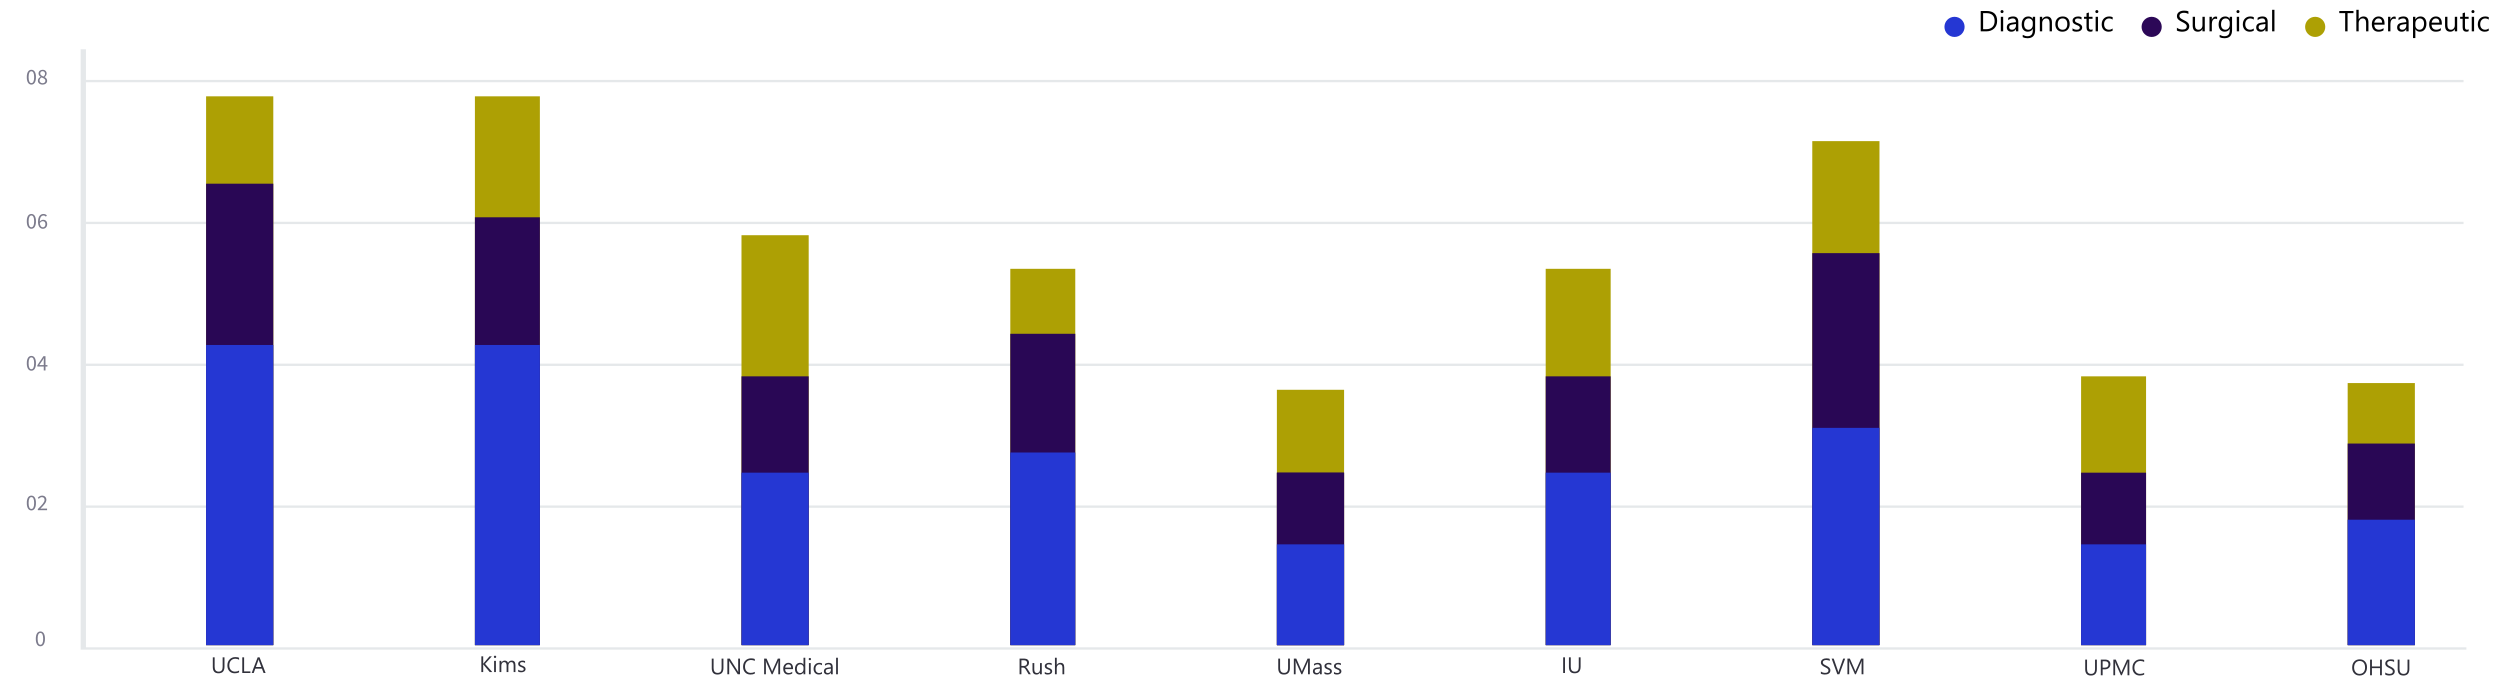 <svg width="1116" height="304" viewBox="0 0 1116 304" fill="none" xmlns="http://www.w3.org/2000/svg">
<g filter="url(#filter0_d_14_5183)">
<circle cx="872.5" cy="9" r="4.5" fill="#2537D3"/>
</g>
<path d="M884.193 14V4.897H886.707C889.915 4.897 891.519 6.376 891.519 9.334C891.519 10.739 891.072 11.869 890.179 12.724C889.291 13.575 888.099 14 886.605 14H884.193ZM885.26 5.862V13.035H886.618C887.812 13.035 888.74 12.716 889.405 12.077C890.069 11.438 890.401 10.532 890.401 9.36C890.401 7.028 889.161 5.862 886.682 5.862H885.26ZM893.702 5.85C893.516 5.85 893.357 5.786 893.226 5.659C893.095 5.532 893.029 5.371 893.029 5.177C893.029 4.982 893.095 4.821 893.226 4.694C893.357 4.563 893.516 4.498 893.702 4.498C893.893 4.498 894.053 4.563 894.185 4.694C894.32 4.821 894.388 4.982 894.388 5.177C894.388 5.363 894.32 5.522 894.185 5.653C894.053 5.784 893.893 5.85 893.702 5.85ZM894.21 14H893.169V7.5H894.21V14ZM900.97 14H899.929V12.984H899.904C899.451 13.763 898.785 14.152 897.904 14.152C897.257 14.152 896.749 13.981 896.381 13.638C896.017 13.295 895.835 12.841 895.835 12.273C895.835 11.059 896.55 10.352 897.98 10.153L899.929 9.88C899.929 8.776 899.483 8.224 898.59 8.224C897.807 8.224 897.1 8.49 896.47 9.023V7.957C897.109 7.551 897.845 7.348 898.679 7.348C900.206 7.348 900.97 8.156 900.97 9.772V14ZM899.929 10.712L898.361 10.928C897.879 10.995 897.515 11.116 897.27 11.29C897.024 11.459 896.901 11.761 896.901 12.197C896.901 12.515 897.014 12.775 897.238 12.978C897.466 13.177 897.769 13.276 898.146 13.276C898.662 13.276 899.087 13.097 899.421 12.737C899.76 12.373 899.929 11.914 899.929 11.359V10.712ZM908.479 13.479C908.479 15.866 907.337 17.06 905.052 17.06C904.248 17.06 903.545 16.907 902.944 16.602V15.562C903.676 15.968 904.375 16.171 905.039 16.171C906.639 16.171 907.438 15.32 907.438 13.619V12.908H907.413C906.918 13.738 906.173 14.152 905.179 14.152C904.37 14.152 903.719 13.865 903.224 13.289C902.733 12.709 902.487 11.933 902.487 10.96C902.487 9.855 902.752 8.977 903.281 8.325C903.814 7.673 904.542 7.348 905.464 7.348C906.34 7.348 906.99 7.699 907.413 8.401H907.438V7.5H908.479V13.479ZM907.438 11.061V10.102C907.438 9.586 907.263 9.144 906.912 8.776C906.565 8.408 906.131 8.224 905.61 8.224C904.967 8.224 904.464 8.459 904.1 8.928C903.736 9.394 903.554 10.047 903.554 10.89C903.554 11.613 903.727 12.193 904.074 12.629C904.425 13.06 904.889 13.276 905.464 13.276C906.048 13.276 906.522 13.069 906.886 12.654C907.254 12.24 907.438 11.709 907.438 11.061ZM915.982 14H914.941V10.293C914.941 8.913 914.438 8.224 913.431 8.224C912.91 8.224 912.479 8.42 912.136 8.814C911.797 9.203 911.628 9.696 911.628 10.293V14H910.587V7.5H911.628V8.579H911.653C912.144 7.758 912.855 7.348 913.786 7.348C914.497 7.348 915.041 7.578 915.417 8.04C915.794 8.497 915.982 9.159 915.982 10.026V14ZM920.667 14.152C919.706 14.152 918.938 13.85 918.363 13.245C917.792 12.635 917.506 11.829 917.506 10.826C917.506 9.734 917.804 8.882 918.401 8.268C918.998 7.654 919.804 7.348 920.819 7.348C921.788 7.348 922.544 7.646 923.085 8.243C923.631 8.839 923.904 9.667 923.904 10.725C923.904 11.761 923.61 12.593 923.022 13.219C922.438 13.841 921.653 14.152 920.667 14.152ZM920.743 8.224C920.075 8.224 919.546 8.452 919.156 8.909C918.767 9.362 918.572 9.988 918.572 10.788C918.572 11.558 918.769 12.165 919.163 12.61C919.556 13.054 920.083 13.276 920.743 13.276C921.416 13.276 921.932 13.058 922.292 12.623C922.656 12.187 922.838 11.567 922.838 10.763C922.838 9.95 922.656 9.324 922.292 8.884C921.932 8.444 921.416 8.224 920.743 8.224ZM925.174 13.765V12.648C925.741 13.067 926.365 13.276 927.046 13.276C927.96 13.276 928.417 12.972 928.417 12.362C928.417 12.189 928.377 12.043 928.297 11.924C928.221 11.802 928.115 11.694 927.979 11.601C927.848 11.508 927.692 11.425 927.51 11.353C927.332 11.277 927.139 11.199 926.932 11.118C926.644 11.004 926.39 10.89 926.17 10.775C925.955 10.657 925.773 10.526 925.625 10.382C925.481 10.234 925.371 10.067 925.294 9.88C925.222 9.694 925.187 9.476 925.187 9.227C925.187 8.922 925.256 8.653 925.396 8.42C925.536 8.183 925.722 7.987 925.955 7.83C926.187 7.669 926.452 7.549 926.748 7.468C927.049 7.388 927.357 7.348 927.675 7.348C928.238 7.348 928.741 7.445 929.186 7.64V8.693C928.707 8.38 928.157 8.224 927.535 8.224C927.34 8.224 927.165 8.247 927.008 8.293C926.852 8.336 926.716 8.397 926.602 8.478C926.492 8.558 926.405 8.655 926.342 8.77C926.283 8.88 926.253 9.002 926.253 9.138C926.253 9.307 926.283 9.449 926.342 9.563C926.405 9.677 926.496 9.779 926.615 9.868C926.733 9.957 926.877 10.037 927.046 10.109C927.216 10.181 927.408 10.259 927.624 10.344C927.912 10.454 928.17 10.568 928.398 10.687C928.627 10.801 928.822 10.932 928.982 11.08C929.143 11.224 929.266 11.391 929.351 11.582C929.439 11.772 929.484 11.998 929.484 12.261C929.484 12.582 929.412 12.862 929.268 13.099C929.128 13.336 928.94 13.532 928.703 13.689C928.466 13.845 928.193 13.962 927.884 14.038C927.575 14.114 927.252 14.152 926.913 14.152C926.244 14.152 925.665 14.023 925.174 13.765ZM934.105 13.937C933.86 14.072 933.536 14.14 933.134 14.14C931.995 14.14 931.426 13.505 931.426 12.235V8.389H930.309V7.5H931.426V5.913L932.467 5.577V7.5H934.105V8.389H932.467V12.051C932.467 12.487 932.541 12.798 932.689 12.984C932.838 13.171 933.083 13.264 933.426 13.264C933.688 13.264 933.915 13.192 934.105 13.048V13.937ZM936.028 5.85C935.842 5.85 935.683 5.786 935.552 5.659C935.421 5.532 935.355 5.371 935.355 5.177C935.355 4.982 935.421 4.821 935.552 4.694C935.683 4.563 935.842 4.498 936.028 4.498C936.219 4.498 936.38 4.563 936.511 4.694C936.646 4.821 936.714 4.982 936.714 5.177C936.714 5.363 936.646 5.522 936.511 5.653C936.38 5.784 936.219 5.85 936.028 5.85ZM936.536 14H935.495V7.5H936.536V14ZM943.074 13.702C942.575 14.002 941.982 14.152 941.297 14.152C940.37 14.152 939.621 13.852 939.05 13.251C938.483 12.646 938.199 11.863 938.199 10.902C938.199 9.832 938.506 8.973 939.12 8.325C939.733 7.673 940.552 7.348 941.576 7.348C942.147 7.348 942.651 7.453 943.087 7.665V8.731C942.604 8.393 942.088 8.224 941.538 8.224C940.874 8.224 940.328 8.463 939.9 8.941C939.477 9.415 939.266 10.039 939.266 10.813C939.266 11.575 939.465 12.176 939.862 12.616C940.264 13.056 940.802 13.276 941.475 13.276C942.042 13.276 942.575 13.088 943.074 12.711V13.702Z" fill="black"/>
<g filter="url(#filter1_d_14_5183)">
<circle cx="960.5" cy="9" r="4.5" fill="#2C0857"/>
</g>
<path d="M971.768 13.632V12.375C971.912 12.502 972.083 12.616 972.282 12.718C972.485 12.819 972.697 12.906 972.917 12.978C973.141 13.046 973.366 13.099 973.59 13.137C973.814 13.175 974.021 13.194 974.212 13.194C974.868 13.194 975.357 13.073 975.678 12.832C976.004 12.587 976.167 12.235 976.167 11.778C976.167 11.533 976.112 11.319 976.002 11.137C975.896 10.955 975.748 10.79 975.558 10.642C975.367 10.49 975.141 10.346 974.878 10.21C974.62 10.071 974.341 9.925 974.041 9.772C973.723 9.612 973.427 9.449 973.152 9.284C972.877 9.119 972.638 8.937 972.435 8.738C972.231 8.539 972.071 8.315 971.952 8.065C971.838 7.811 971.781 7.515 971.781 7.176C971.781 6.762 971.872 6.402 972.054 6.097C972.236 5.788 972.475 5.534 972.771 5.335C973.067 5.137 973.404 4.988 973.78 4.891C974.161 4.794 974.548 4.745 974.942 4.745C975.839 4.745 976.493 4.853 976.903 5.069V6.269C976.366 5.896 975.676 5.71 974.834 5.71C974.601 5.71 974.368 5.735 974.136 5.786C973.903 5.833 973.696 5.911 973.514 6.021C973.332 6.131 973.184 6.273 973.069 6.446C972.955 6.62 972.898 6.831 972.898 7.081C972.898 7.314 972.94 7.515 973.025 7.684C973.114 7.853 973.243 8.008 973.412 8.147C973.581 8.287 973.787 8.423 974.028 8.554C974.273 8.685 974.555 8.829 974.872 8.985C975.198 9.146 975.507 9.315 975.799 9.493C976.091 9.671 976.347 9.868 976.567 10.084C976.787 10.299 976.96 10.538 977.087 10.801C977.219 11.063 977.284 11.364 977.284 11.702C977.284 12.151 977.195 12.532 977.018 12.845C976.844 13.154 976.607 13.405 976.307 13.6C976.01 13.795 975.668 13.934 975.278 14.019C974.889 14.108 974.479 14.152 974.047 14.152C973.903 14.152 973.725 14.14 973.514 14.114C973.302 14.093 973.086 14.059 972.866 14.013C972.646 13.97 972.437 13.918 972.238 13.854C972.043 13.786 971.887 13.712 971.768 13.632ZM984.216 14H983.175V12.972H983.149C982.718 13.759 982.049 14.152 981.144 14.152C979.595 14.152 978.82 13.23 978.82 11.385V7.5H979.855V11.22C979.855 12.591 980.38 13.276 981.429 13.276C981.937 13.276 982.354 13.09 982.68 12.718C983.01 12.341 983.175 11.85 983.175 11.245V7.5H984.216V14ZM989.713 8.554C989.531 8.414 989.269 8.344 988.926 8.344C988.481 8.344 988.109 8.554 987.809 8.973C987.512 9.392 987.364 9.963 987.364 10.687V14H986.323V7.5H987.364V8.839H987.39C987.538 8.382 987.764 8.027 988.069 7.773C988.374 7.515 988.714 7.386 989.091 7.386C989.362 7.386 989.569 7.415 989.713 7.475V8.554ZM996.391 13.479C996.391 15.866 995.248 17.06 992.963 17.06C992.159 17.06 991.456 16.907 990.855 16.602V15.562C991.588 15.968 992.286 16.171 992.95 16.171C994.55 16.171 995.35 15.32 995.35 13.619V12.908H995.324C994.829 13.738 994.084 14.152 993.09 14.152C992.282 14.152 991.63 13.865 991.135 13.289C990.644 12.709 990.398 11.933 990.398 10.96C990.398 9.855 990.663 8.977 991.192 8.325C991.725 7.673 992.453 7.348 993.375 7.348C994.251 7.348 994.901 7.699 995.324 8.401H995.35V7.5H996.391V13.479ZM995.35 11.061V10.102C995.35 9.586 995.174 9.144 994.823 8.776C994.476 8.408 994.042 8.224 993.521 8.224C992.878 8.224 992.375 8.459 992.011 8.928C991.647 9.394 991.465 10.047 991.465 10.89C991.465 11.613 991.638 12.193 991.985 12.629C992.337 13.06 992.8 13.276 993.375 13.276C993.959 13.276 994.433 13.069 994.797 12.654C995.166 12.24 995.35 11.709 995.35 11.061ZM999.031 5.85C998.845 5.85 998.686 5.786 998.555 5.659C998.424 5.532 998.358 5.371 998.358 5.177C998.358 4.982 998.424 4.821 998.555 4.694C998.686 4.563 998.845 4.498 999.031 4.498C999.222 4.498 999.382 4.563 999.514 4.694C999.649 4.821 999.717 4.982 999.717 5.177C999.717 5.363 999.649 5.522 999.514 5.653C999.382 5.784 999.222 5.85 999.031 5.85ZM999.539 14H998.498V7.5H999.539V14ZM1006.08 13.702C1005.58 14.002 1004.99 14.152 1004.3 14.152C1003.37 14.152 1002.62 13.852 1002.05 13.251C1001.49 12.646 1001.2 11.863 1001.2 10.902C1001.2 9.832 1001.51 8.973 1002.12 8.325C1002.74 7.673 1003.56 7.348 1004.58 7.348C1005.15 7.348 1005.65 7.453 1006.09 7.665V8.731C1005.61 8.393 1005.09 8.224 1004.54 8.224C1003.88 8.224 1003.33 8.463 1002.9 8.941C1002.48 9.415 1002.27 10.039 1002.27 10.813C1002.27 11.575 1002.47 12.176 1002.87 12.616C1003.27 13.056 1003.8 13.276 1004.48 13.276C1005.04 13.276 1005.58 13.088 1006.08 12.711V13.702ZM1012.3 14H1011.26V12.984H1011.24C1010.78 13.763 1010.12 14.152 1009.24 14.152C1008.59 14.152 1008.08 13.981 1007.71 13.638C1007.35 13.295 1007.17 12.841 1007.17 12.273C1007.17 11.059 1007.88 10.352 1009.31 10.153L1011.26 9.88C1011.26 8.776 1010.82 8.224 1009.92 8.224C1009.14 8.224 1008.43 8.49 1007.8 9.023V7.957C1008.44 7.551 1009.18 7.348 1010.01 7.348C1011.54 7.348 1012.3 8.156 1012.3 9.772V14ZM1011.26 10.712L1009.7 10.928C1009.21 10.995 1008.85 11.116 1008.6 11.29C1008.36 11.459 1008.24 11.761 1008.24 12.197C1008.24 12.515 1008.35 12.775 1008.57 12.978C1008.8 13.177 1009.1 13.276 1009.48 13.276C1010 13.276 1010.42 13.097 1010.76 12.737C1011.09 12.373 1011.26 11.914 1011.26 11.359V10.712ZM1015.31 14H1014.27V4.377H1015.31V14Z" fill="black"/>
<g filter="url(#filter2_d_14_5183)">
<circle cx="1033.5" cy="9" r="4.5" fill="#ADA004"/>
</g>
<path d="M1050.58 5.862H1047.95V14H1046.88V5.862H1044.26V4.897H1050.58V5.862ZM1057.27 14H1056.23V10.255C1056.23 8.901 1055.72 8.224 1054.71 8.224C1054.21 8.224 1053.78 8.42 1053.43 8.814C1053.09 9.203 1052.91 9.705 1052.91 10.318V14H1051.87V4.377H1052.91V8.579H1052.94C1053.44 7.758 1054.15 7.348 1055.07 7.348C1056.53 7.348 1057.27 8.23 1057.27 9.995V14ZM1064.46 11.01H1059.87C1059.89 11.734 1060.08 12.293 1060.45 12.686C1060.83 13.08 1061.34 13.276 1061.99 13.276C1062.72 13.276 1063.39 13.035 1064.01 12.553V13.53C1063.44 13.945 1062.68 14.152 1061.74 14.152C1060.82 14.152 1060.1 13.858 1059.58 13.27C1059.05 12.678 1058.79 11.846 1058.79 10.775C1058.79 9.764 1059.08 8.941 1059.65 8.306C1060.22 7.667 1060.94 7.348 1061.79 7.348C1062.64 7.348 1063.29 7.623 1063.76 8.173C1064.23 8.723 1064.46 9.487 1064.46 10.464V11.01ZM1063.39 10.128C1063.39 9.527 1063.24 9.059 1062.95 8.725C1062.67 8.391 1062.27 8.224 1061.77 8.224C1061.28 8.224 1060.86 8.399 1060.52 8.75C1060.17 9.102 1059.96 9.561 1059.88 10.128H1063.39ZM1069.43 8.554C1069.25 8.414 1068.98 8.344 1068.64 8.344C1068.2 8.344 1067.82 8.554 1067.52 8.973C1067.23 9.392 1067.08 9.963 1067.08 10.687V14H1066.04V7.5H1067.08V8.839H1067.11C1067.25 8.382 1067.48 8.027 1067.78 7.773C1068.09 7.515 1068.43 7.386 1068.81 7.386C1069.08 7.386 1069.28 7.415 1069.43 7.475V8.554ZM1075.21 14H1074.17V12.984H1074.15C1073.69 13.763 1073.03 14.152 1072.15 14.152C1071.5 14.152 1070.99 13.981 1070.62 13.638C1070.26 13.295 1070.08 12.841 1070.08 12.273C1070.08 11.059 1070.79 10.352 1072.22 10.153L1074.17 9.88C1074.17 8.776 1073.72 8.224 1072.83 8.224C1072.05 8.224 1071.34 8.49 1070.71 9.023V7.957C1071.35 7.551 1072.09 7.348 1072.92 7.348C1074.45 7.348 1075.21 8.156 1075.21 9.772V14ZM1074.17 10.712L1072.6 10.928C1072.12 10.995 1071.76 11.116 1071.51 11.29C1071.27 11.459 1071.14 11.761 1071.14 12.197C1071.14 12.515 1071.25 12.775 1071.48 12.978C1071.71 13.177 1072.01 13.276 1072.39 13.276C1072.9 13.276 1073.33 13.097 1073.66 12.737C1074 12.373 1074.17 11.914 1074.17 11.359V10.712ZM1078.24 13.06H1078.21V16.99H1077.17V7.5H1078.21V8.643H1078.24C1078.75 7.779 1079.5 7.348 1080.49 7.348C1081.32 7.348 1081.98 7.64 1082.45 8.224C1082.92 8.803 1083.15 9.582 1083.15 10.56C1083.15 11.647 1082.89 12.519 1082.36 13.175C1081.83 13.826 1081.11 14.152 1080.19 14.152C1079.35 14.152 1078.7 13.788 1078.24 13.06ZM1078.21 10.439V11.347C1078.21 11.884 1078.39 12.341 1078.73 12.718C1079.09 13.09 1079.53 13.276 1080.07 13.276C1080.7 13.276 1081.19 13.035 1081.55 12.553C1081.91 12.07 1082.09 11.4 1082.09 10.54C1082.09 9.817 1081.92 9.25 1081.58 8.839C1081.25 8.429 1080.8 8.224 1080.23 8.224C1079.62 8.224 1079.13 8.435 1078.77 8.858C1078.4 9.277 1078.21 9.804 1078.21 10.439ZM1090.04 11.01H1085.45C1085.47 11.734 1085.66 12.293 1086.03 12.686C1086.41 13.08 1086.92 13.276 1087.57 13.276C1088.3 13.276 1088.98 13.035 1089.59 12.553V13.53C1089.02 13.945 1088.26 14.152 1087.32 14.152C1086.4 14.152 1085.68 13.858 1085.16 13.27C1084.63 12.678 1084.37 11.846 1084.37 10.775C1084.37 9.764 1084.66 8.941 1085.23 8.306C1085.8 7.667 1086.52 7.348 1087.37 7.348C1088.22 7.348 1088.88 7.623 1089.34 8.173C1089.81 8.723 1090.04 9.487 1090.04 10.464V11.01ZM1088.97 10.128C1088.97 9.527 1088.82 9.059 1088.54 8.725C1088.25 8.391 1087.86 8.224 1087.35 8.224C1086.86 8.224 1086.44 8.399 1086.1 8.75C1085.75 9.102 1085.54 9.561 1085.46 10.128H1088.97ZM1096.88 14H1095.83V12.972H1095.81C1095.38 13.759 1094.71 14.152 1093.8 14.152C1092.25 14.152 1091.48 13.23 1091.48 11.385V7.5H1092.52V11.22C1092.52 12.591 1093.04 13.276 1094.09 13.276C1094.6 13.276 1095.01 13.09 1095.34 12.718C1095.67 12.341 1095.83 11.85 1095.83 11.245V7.5H1096.88V14ZM1102 13.937C1101.75 14.072 1101.43 14.14 1101.03 14.14C1099.89 14.14 1099.32 13.505 1099.32 12.235V8.389H1098.2V7.5H1099.32V5.913L1100.36 5.577V7.5H1102V8.389H1100.36V12.051C1100.36 12.487 1100.43 12.798 1100.58 12.984C1100.73 13.171 1100.98 13.264 1101.32 13.264C1101.58 13.264 1101.81 13.192 1102 13.048V13.937ZM1103.92 5.85C1103.74 5.85 1103.58 5.786 1103.45 5.659C1103.31 5.532 1103.25 5.371 1103.25 5.177C1103.25 4.982 1103.31 4.821 1103.45 4.694C1103.58 4.563 1103.74 4.498 1103.92 4.498C1104.11 4.498 1104.27 4.563 1104.4 4.694C1104.54 4.821 1104.61 4.982 1104.61 5.177C1104.61 5.363 1104.54 5.522 1104.4 5.653C1104.27 5.784 1104.11 5.85 1103.92 5.85ZM1104.43 14H1103.39V7.5H1104.43V14ZM1110.97 13.702C1110.47 14.002 1109.88 14.152 1109.19 14.152C1108.26 14.152 1107.51 13.852 1106.94 13.251C1106.38 12.646 1106.09 11.863 1106.09 10.902C1106.09 9.832 1106.4 8.973 1107.01 8.325C1107.63 7.673 1108.45 7.348 1109.47 7.348C1110.04 7.348 1110.54 7.453 1110.98 7.665V8.731C1110.5 8.393 1109.98 8.224 1109.43 8.224C1108.77 8.224 1108.22 8.463 1107.79 8.941C1107.37 9.415 1107.16 10.039 1107.16 10.813C1107.16 11.575 1107.36 12.176 1107.76 12.616C1108.16 13.056 1108.7 13.276 1109.37 13.276C1109.94 13.276 1110.47 13.088 1110.97 12.711V13.702Z" fill="black"/>
<path d="M36 290V288.962V22H38.371V35.675H1099.73V36.713H38.371V98.998H1099.73V100.036H38.371V162.319H1099.73V163.357H38.371V225.641H1099.73V226.679H38.371V288.962H1101V290H36Z" fill="#E5E8EA"/>
<path opacity="0.653" d="M18.034 288.498C16.754 288.498 15.984 287.308 15.984 285.168C15.984 283.028 16.754 281.878 18.034 281.878C19.304 281.878 20.074 283.028 20.074 285.168C20.074 287.308 19.304 288.498 18.034 288.498ZM18.034 287.828C18.774 287.828 19.274 287.038 19.274 285.168C19.274 283.298 18.774 282.548 18.034 282.548C17.294 282.548 16.794 283.298 16.794 285.168C16.794 287.038 17.294 287.828 18.034 287.828Z" fill="#373650"/>
<path opacity="0.653" d="M14.009 227.863C12.729 227.863 11.959 226.673 11.959 224.533C11.959 222.393 12.729 221.243 14.009 221.243C15.279 221.243 16.049 222.393 16.049 224.533C16.049 226.673 15.279 227.863 14.009 227.863ZM14.009 227.193C14.749 227.193 15.249 226.403 15.249 224.533C15.249 222.663 14.749 221.913 14.009 221.913C13.269 221.913 12.769 222.663 12.769 224.533C12.769 226.403 13.269 227.193 14.009 227.193ZM16.89 227.743V227.233C18.79 225.373 19.89 224.193 19.89 223.163C19.89 222.433 19.49 221.923 18.68 221.923C18.15 221.923 17.69 222.263 17.33 222.683L16.86 222.233C17.39 221.633 17.96 221.243 18.78 221.243C19.96 221.243 20.7 221.993 20.7 223.113C20.7 224.353 19.58 225.503 18.03 227.083C18.38 227.053 18.77 227.033 19.1 227.033H21.01V227.743H16.89Z" fill="#373650"/>
<path opacity="0.653" d="M14.009 165.496C12.729 165.496 11.959 164.306 11.959 162.166C11.959 160.026 12.729 158.876 14.009 158.876C15.279 158.876 16.049 160.026 16.049 162.166C16.049 164.306 15.279 165.496 14.009 165.496ZM14.009 164.826C14.749 164.826 15.249 164.036 15.249 162.166C15.249 160.296 14.749 159.546 14.009 159.546C13.269 159.546 12.769 160.296 12.769 162.166C12.769 164.036 13.269 164.826 14.009 164.826ZM17.53 162.956H19.53V161.106C19.53 160.776 19.56 160.226 19.58 159.886H19.54C19.38 160.186 19.2 160.466 19.02 160.786L17.53 162.956ZM19.53 165.376V163.616H16.66V163.066L19.39 158.996H20.31V162.956H21.18V163.616H20.31V165.376H19.53Z" fill="#373650"/>
<path opacity="0.653" d="M14.009 102.132C12.729 102.132 11.959 100.942 11.959 98.802C11.959 96.662 12.729 95.512 14.009 95.512C15.279 95.512 16.049 96.662 16.049 98.802C16.049 100.942 15.279 102.132 14.009 102.132ZM14.009 101.462C14.749 101.462 15.249 100.672 15.249 98.802C15.249 96.932 14.749 96.182 14.009 96.182C13.269 96.182 12.769 96.932 12.769 98.802C12.769 100.672 13.269 101.462 14.009 101.462ZM19.1 98.732C18.69 98.732 18.17 98.982 17.77 99.582C17.88 100.822 18.37 101.482 19.17 101.482C19.8 101.482 20.28 100.922 20.28 100.082C20.28 99.252 19.89 98.732 19.1 98.732ZM19.17 102.132C17.92 102.132 16.97 101.112 16.97 99.062C16.97 96.502 18.13 95.512 19.4 95.512C20.09 95.512 20.59 95.802 20.94 96.192L20.48 96.712C20.23 96.402 19.83 96.202 19.43 96.202C18.54 96.202 17.78 96.902 17.75 98.932C18.15 98.432 18.72 98.112 19.24 98.112C20.35 98.112 21.06 98.772 21.06 100.082C21.06 101.302 20.2 102.132 19.17 102.132Z" fill="#373650"/>
<path opacity="0.653" d="M14.009 37.767C12.729 37.767 11.959 36.578 11.959 34.438C11.959 32.297 12.729 31.148 14.009 31.148C15.279 31.148 16.049 32.297 16.049 34.438C16.049 36.578 15.279 37.767 14.009 37.767ZM14.009 37.097C14.749 37.097 15.249 36.307 15.249 34.438C15.249 32.568 14.749 31.817 14.009 31.817C13.269 31.817 12.769 32.568 12.769 34.438C12.769 36.307 13.269 37.097 14.009 37.097ZM18.99 37.767C17.79 37.767 16.9 37.028 16.9 36.017C16.9 35.188 17.5 34.617 18.1 34.297V34.258C17.63 33.928 17.21 33.458 17.21 32.788C17.21 31.808 17.99 31.148 19.02 31.148C20.13 31.148 20.82 31.858 20.82 32.847C20.82 33.517 20.34 34.087 19.94 34.388V34.428C20.51 34.758 21.05 35.208 21.05 36.068C21.05 37.017 20.23 37.767 18.99 37.767ZM19.44 34.167C19.87 33.788 20.11 33.358 20.11 32.888C20.11 32.267 19.7 31.767 19 31.767C18.41 31.767 17.97 32.167 17.97 32.788C17.97 33.547 18.67 33.867 19.44 34.167ZM19.01 37.148C19.75 37.148 20.26 36.697 20.26 36.038C20.26 35.218 19.45 34.928 18.53 34.557C18.03 34.888 17.65 35.358 17.65 35.938C17.65 36.638 18.23 37.148 19.01 37.148Z" fill="#373650"/>
<g filter="url(#filter3_d_14_5183)">
<path d="M100.206 298.61C100.206 300.576 99.319 301.559 97.545 301.559C95.846 301.559 94.996 300.613 94.996 298.722V294.44H95.816V298.668C95.816 300.104 96.422 300.822 97.633 300.822C98.801 300.822 99.385 300.128 99.385 298.742V294.44H100.206V298.61ZM106.724 301.149C106.207 301.422 105.562 301.559 104.791 301.559C103.795 301.559 102.997 301.238 102.398 300.597C101.799 299.956 101.5 299.114 101.5 298.073C101.5 296.953 101.837 296.048 102.511 295.358C103.184 294.668 104.039 294.323 105.074 294.323C105.738 294.323 106.288 294.419 106.724 294.611V295.485C106.223 295.205 105.67 295.065 105.064 295.065C104.26 295.065 103.608 295.333 103.106 295.871C102.608 296.408 102.359 297.125 102.359 298.024C102.359 298.877 102.592 299.557 103.057 300.065C103.526 300.569 104.14 300.822 104.898 300.822C105.601 300.822 106.21 300.666 106.724 300.353V301.149ZM111.783 301.442H108.15V294.44H108.97V300.7H111.783V301.442ZM118.57 301.442H117.662L116.92 299.479H113.951L113.253 301.442H112.34L115.025 294.44H115.875L118.57 301.442ZM116.651 298.742L115.552 295.758C115.517 295.661 115.481 295.504 115.445 295.29H115.426C115.393 295.488 115.356 295.644 115.313 295.758L114.224 298.742H116.651Z" fill="#31313B"/>
</g>
<g filter="url(#filter4_d_14_5183)">
<rect x="92" y="44" width="30" height="245" fill="#ADA004"/>
</g>
<g filter="url(#filter5_d_14_5183)">
<rect x="92" y="83" width="30" height="206" fill="#290755"/>
</g>
<g filter="url(#filter6_d_14_5183)">
<rect x="92" y="155" width="30" height="134" fill="#2537D3"/>
</g>
<g filter="url(#filter7_d_14_5183)">
<path d="M219.749 301H218.606L215.901 297.797C215.8 297.676 215.739 297.595 215.716 297.553H215.696V301H214.876V293.998H215.696V297.289H215.716C215.761 297.217 215.823 297.138 215.901 297.05L218.519 293.998H219.539L216.536 297.357L219.749 301ZM220.979 294.73C220.836 294.73 220.714 294.682 220.613 294.584C220.512 294.486 220.462 294.363 220.462 294.213C220.462 294.063 220.512 293.939 220.613 293.842C220.714 293.741 220.836 293.69 220.979 293.69C221.126 293.69 221.25 293.741 221.351 293.842C221.455 293.939 221.507 294.063 221.507 294.213C221.507 294.356 221.455 294.478 221.351 294.579C221.25 294.68 221.126 294.73 220.979 294.73ZM221.37 301H220.569V296H221.37V301ZM230.091 301H229.29V298.129C229.29 297.576 229.204 297.175 229.031 296.928C228.862 296.68 228.576 296.557 228.172 296.557C227.83 296.557 227.539 296.713 227.298 297.025C227.06 297.338 226.941 297.712 226.941 298.148V301H226.141V298.031C226.141 297.048 225.761 296.557 225.003 296.557C224.651 296.557 224.362 296.705 224.134 297.001C223.906 297.294 223.792 297.676 223.792 298.148V301H222.991V296H223.792V296.791H223.812C224.166 296.186 224.684 295.883 225.364 295.883C225.706 295.883 226.004 295.979 226.258 296.171C226.512 296.36 226.686 296.609 226.78 296.918C227.151 296.228 227.705 295.883 228.44 295.883C229.541 295.883 230.091 296.562 230.091 297.919V301ZM231.302 300.819V299.96C231.738 300.282 232.218 300.443 232.742 300.443C233.445 300.443 233.797 300.209 233.797 299.74C233.797 299.607 233.766 299.494 233.704 299.403C233.646 299.309 233.564 299.226 233.46 299.154C233.359 299.083 233.239 299.019 233.099 298.964C232.962 298.905 232.814 298.845 232.654 298.783C232.433 298.695 232.238 298.607 232.068 298.52C231.902 298.428 231.762 298.327 231.648 298.217C231.538 298.103 231.453 297.974 231.395 297.831C231.339 297.688 231.312 297.52 231.312 297.328C231.312 297.094 231.365 296.887 231.473 296.708C231.58 296.526 231.723 296.374 231.902 296.254C232.081 296.13 232.285 296.037 232.513 295.976C232.744 295.914 232.981 295.883 233.226 295.883C233.659 295.883 234.046 295.958 234.388 296.107V296.918C234.02 296.677 233.597 296.557 233.118 296.557C232.968 296.557 232.833 296.575 232.713 296.61C232.592 296.643 232.488 296.69 232.4 296.752C232.316 296.814 232.249 296.889 232.2 296.977C232.155 297.061 232.132 297.156 232.132 297.26C232.132 297.39 232.155 297.499 232.2 297.587C232.249 297.675 232.319 297.753 232.41 297.821C232.501 297.89 232.612 297.951 232.742 298.007C232.872 298.062 233.021 298.122 233.187 298.188C233.408 298.272 233.606 298.36 233.782 298.451C233.958 298.539 234.108 298.64 234.231 298.754C234.355 298.865 234.45 298.993 234.515 299.14C234.583 299.286 234.617 299.46 234.617 299.662C234.617 299.91 234.562 300.124 234.451 300.307C234.344 300.489 234.199 300.64 234.017 300.761C233.834 300.881 233.624 300.971 233.387 301.029C233.149 301.088 232.9 301.117 232.64 301.117C232.125 301.117 231.679 301.018 231.302 300.819Z" fill="#31313B"/>
</g>
<g filter="url(#filter8_d_14_5183)">
<rect x="212" y="44" width="29" height="245" fill="#ADA004"/>
</g>
<g filter="url(#filter9_d_14_5183)">
<rect x="212" y="98" width="29" height="191" fill="#290755"/>
</g>
<g filter="url(#filter10_d_14_5183)">
<rect x="212" y="155" width="29" height="134" fill="#2537D3"/>
</g>
<g filter="url(#filter11_d_14_5183)">
<path d="M698.614 301.441H697.793V294.439H698.614V301.441ZM705.581 298.609C705.581 300.576 704.694 301.559 702.92 301.559C701.221 301.559 700.371 300.613 700.371 298.722V294.439H701.192V298.668C701.192 300.104 701.797 300.821 703.008 300.821C704.177 300.821 704.761 300.128 704.761 298.741V294.439H705.581V298.609Z" fill="#31313B"/>
</g>
<g filter="url(#filter12_d_14_5183)">
<rect x="690" y="121" width="29" height="168" fill="#ADA004"/>
</g>
<g filter="url(#filter13_d_14_5183)">
<rect x="690" y="169" width="29" height="120" fill="#290755"/>
</g>
<g filter="url(#filter14_d_14_5183)">
<rect x="690" y="212" width="29" height="77" fill="#2537D3"/>
</g>
<path d="M812.837 300.717V299.75C812.948 299.848 813.079 299.936 813.232 300.014C813.389 300.092 813.551 300.159 813.721 300.214C813.893 300.266 814.066 300.307 814.238 300.336C814.411 300.365 814.57 300.38 814.717 300.38C815.221 300.38 815.597 300.287 815.845 300.102C816.095 299.913 816.221 299.643 816.221 299.291C816.221 299.102 816.178 298.938 816.094 298.798C816.012 298.658 815.898 298.531 815.752 298.417C815.605 298.3 815.431 298.189 815.229 298.085C815.031 297.978 814.816 297.865 814.585 297.748C814.341 297.624 814.113 297.499 813.901 297.372C813.69 297.245 813.506 297.105 813.35 296.952C813.193 296.799 813.07 296.627 812.979 296.435C812.891 296.239 812.847 296.011 812.847 295.751C812.847 295.432 812.917 295.155 813.057 294.921C813.197 294.683 813.381 294.488 813.608 294.335C813.836 294.182 814.095 294.068 814.385 293.993C814.678 293.918 814.976 293.881 815.278 293.881C815.968 293.881 816.471 293.964 816.787 294.13V295.053C816.374 294.766 815.843 294.623 815.195 294.623C815.016 294.623 814.837 294.643 814.658 294.682C814.479 294.717 814.32 294.778 814.18 294.862C814.04 294.947 813.926 295.056 813.838 295.189C813.75 295.323 813.706 295.486 813.706 295.678C813.706 295.857 813.739 296.011 813.804 296.142C813.872 296.272 813.971 296.391 814.102 296.498C814.232 296.605 814.39 296.71 814.575 296.811C814.764 296.911 814.98 297.022 815.225 297.143C815.475 297.266 815.713 297.396 815.938 297.533C816.162 297.67 816.359 297.821 816.528 297.987C816.698 298.153 816.831 298.337 816.929 298.539C817.03 298.741 817.08 298.972 817.08 299.232C817.08 299.577 817.012 299.87 816.875 300.111C816.742 300.349 816.559 300.543 816.328 300.692C816.1 300.842 815.837 300.95 815.537 301.015C815.238 301.083 814.922 301.117 814.59 301.117C814.479 301.117 814.342 301.107 814.18 301.088C814.017 301.072 813.851 301.046 813.682 301.01C813.512 300.977 813.351 300.937 813.198 300.888C813.049 300.836 812.928 300.779 812.837 300.717ZM823.682 293.998L821.089 301H820.186L817.646 293.998H818.56L820.498 299.55C820.56 299.729 820.607 299.936 820.64 300.17H820.659C820.685 299.975 820.739 299.765 820.82 299.54L822.798 293.998H823.682ZM831.826 301H831.011V296.303C831.011 295.932 831.034 295.478 831.079 294.94H831.06C830.981 295.256 830.911 295.482 830.85 295.619L828.457 301H828.057L825.669 295.658C825.601 295.502 825.531 295.263 825.459 294.94H825.439C825.465 295.22 825.479 295.678 825.479 296.312V301H824.688V293.998H825.771L827.92 298.881C828.086 299.255 828.193 299.535 828.242 299.721H828.271C828.411 299.337 828.524 299.05 828.608 298.861L830.801 293.998H831.826V301Z" fill="#31313B"/>
<g filter="url(#filter15_d_14_5183)">
<rect x="809" y="64" width="30" height="225" fill="#ADA004"/>
</g>
<g filter="url(#filter16_d_14_5183)">
<rect x="809" y="114" width="30" height="175" fill="#290755"/>
</g>
<g filter="url(#filter17_d_14_5183)">
<rect x="809" y="192" width="30" height="97" fill="#2537D3"/>
</g>
<path d="M322.938 298.168C322.938 300.134 322.05 301.117 320.276 301.117C318.577 301.117 317.728 300.172 317.728 298.28V293.998H318.548V298.227C318.548 299.662 319.153 300.38 320.364 300.38C321.533 300.38 322.117 299.687 322.117 298.3V293.998H322.938V298.168ZM330.335 301H329.329L325.726 295.419C325.634 295.279 325.56 295.132 325.501 294.979H325.472C325.498 295.129 325.511 295.45 325.511 295.941V301H324.69V293.998H325.755L329.261 299.491C329.407 299.719 329.502 299.875 329.544 299.96H329.563C329.531 299.758 329.515 299.415 329.515 298.93V293.998H330.335V301ZM336.937 300.707C336.419 300.98 335.774 301.117 335.003 301.117C334.007 301.117 333.209 300.797 332.61 300.155C332.011 299.514 331.712 298.673 331.712 297.631C331.712 296.511 332.049 295.606 332.723 294.916C333.396 294.226 334.251 293.881 335.286 293.881C335.95 293.881 336.5 293.977 336.937 294.169V295.043C336.435 294.763 335.882 294.623 335.276 294.623C334.472 294.623 333.82 294.892 333.318 295.429C332.82 295.966 332.571 296.684 332.571 297.582C332.571 298.435 332.804 299.115 333.27 299.623C333.738 300.128 334.352 300.38 335.11 300.38C335.813 300.38 336.422 300.224 336.937 299.911V300.707ZM348.245 301H347.43V296.303C347.43 295.932 347.452 295.478 347.498 294.94H347.479C347.4 295.256 347.33 295.482 347.269 295.619L344.876 301H344.476L342.088 295.658C342.02 295.502 341.95 295.263 341.878 294.94H341.858C341.884 295.22 341.897 295.678 341.897 296.312V301H341.106V293.998H342.19L344.339 298.881C344.505 299.255 344.612 299.535 344.661 299.721H344.69C344.83 299.337 344.943 299.05 345.027 298.861L347.22 293.998H348.245V301ZM354.002 298.7H350.472C350.485 299.257 350.634 299.687 350.921 299.989C351.207 300.292 351.601 300.443 352.103 300.443C352.666 300.443 353.183 300.258 353.655 299.887V300.639C353.216 300.958 352.635 301.117 351.912 301.117C351.206 301.117 350.651 300.891 350.247 300.438C349.843 299.983 349.642 299.343 349.642 298.52C349.642 297.742 349.861 297.108 350.301 296.62C350.743 296.129 351.292 295.883 351.946 295.883C352.601 295.883 353.107 296.094 353.465 296.518C353.823 296.941 354.002 297.528 354.002 298.28V298.7ZM353.182 298.021C353.178 297.559 353.066 297.2 352.845 296.942C352.627 296.685 352.322 296.557 351.932 296.557C351.554 296.557 351.233 296.692 350.97 296.962C350.706 297.232 350.543 297.585 350.481 298.021H353.182ZM359.485 301H358.685V300.15H358.665C358.294 300.795 357.721 301.117 356.946 301.117C356.318 301.117 355.815 300.894 355.438 300.448C355.063 299.999 354.876 299.389 354.876 298.617C354.876 297.79 355.084 297.128 355.501 296.63C355.918 296.132 356.473 295.883 357.166 295.883C357.853 295.883 358.353 296.153 358.665 296.693H358.685V293.598H359.485V301ZM358.685 298.739V298.002C358.685 297.598 358.551 297.257 358.284 296.977C358.017 296.697 357.679 296.557 357.269 296.557C356.78 296.557 356.396 296.736 356.116 297.094C355.836 297.452 355.696 297.947 355.696 298.578C355.696 299.154 355.83 299.61 356.097 299.945C356.367 300.277 356.728 300.443 357.181 300.443C357.627 300.443 357.988 300.282 358.265 299.96C358.545 299.638 358.685 299.231 358.685 298.739ZM361.517 294.73C361.373 294.73 361.251 294.682 361.15 294.584C361.049 294.486 360.999 294.363 360.999 294.213C360.999 294.063 361.049 293.939 361.15 293.842C361.251 293.741 361.373 293.69 361.517 293.69C361.663 293.69 361.787 293.741 361.888 293.842C361.992 293.939 362.044 294.063 362.044 294.213C362.044 294.356 361.992 294.478 361.888 294.579C361.787 294.68 361.663 294.73 361.517 294.73ZM361.907 301H361.106V296H361.907V301ZM366.937 300.771C366.552 301.002 366.097 301.117 365.569 301.117C364.856 301.117 364.28 300.886 363.841 300.424C363.405 299.958 363.187 299.356 363.187 298.617C363.187 297.794 363.423 297.133 363.895 296.635C364.367 296.133 364.996 295.883 365.784 295.883C366.224 295.883 366.611 295.964 366.946 296.127V296.947C366.575 296.687 366.178 296.557 365.755 296.557C365.244 296.557 364.824 296.741 364.495 297.108C364.17 297.473 364.007 297.953 364.007 298.549C364.007 299.135 364.16 299.597 364.466 299.936C364.775 300.274 365.188 300.443 365.706 300.443C366.142 300.443 366.552 300.299 366.937 300.009V300.771ZM371.727 301H370.926V300.219H370.906C370.558 300.818 370.045 301.117 369.368 301.117C368.87 301.117 368.479 300.985 368.196 300.722C367.916 300.458 367.776 300.108 367.776 299.672C367.776 298.738 368.326 298.194 369.427 298.041L370.926 297.831C370.926 296.981 370.582 296.557 369.896 296.557C369.293 296.557 368.75 296.762 368.265 297.172V296.352C368.756 296.039 369.323 295.883 369.964 295.883C371.139 295.883 371.727 296.505 371.727 297.748V301ZM370.926 298.471L369.72 298.637C369.349 298.689 369.069 298.782 368.88 298.915C368.691 299.045 368.597 299.278 368.597 299.613C368.597 299.857 368.683 300.058 368.855 300.214C369.031 300.367 369.264 300.443 369.554 300.443C369.951 300.443 370.278 300.305 370.535 300.028C370.796 299.748 370.926 299.395 370.926 298.969V298.471ZM374.036 301H373.235V293.598H374.036V301Z" fill="#31313B"/>
<g filter="url(#filter18_d_14_5183)">
<rect x="331" y="106" width="30" height="183" fill="#ADA004"/>
</g>
<g filter="url(#filter19_d_14_5183)">
<rect x="331" y="169" width="30" height="120" fill="#290755"/>
</g>
<g filter="url(#filter20_d_14_5183)">
<rect x="331" y="212" width="30" height="77" fill="#2537D3"/>
</g>
<path d="M575.818 298.168C575.818 300.134 574.931 301.117 573.157 301.117C571.458 301.117 570.608 300.172 570.608 298.28V293.998H571.429V298.227C571.429 299.662 572.034 300.38 573.245 300.38C574.414 300.38 574.998 299.687 574.998 298.3V293.998H575.818V298.168ZM584.71 301H583.895V296.303C583.895 295.932 583.917 295.478 583.963 294.94H583.943C583.865 295.256 583.795 295.482 583.733 295.619L581.341 301H580.94L578.553 295.658C578.484 295.502 578.414 295.263 578.343 294.94H578.323C578.349 295.22 578.362 295.678 578.362 296.312V301H577.571V293.998H578.655L580.804 298.881C580.97 299.255 581.077 299.535 581.126 299.721H581.155C581.295 299.337 581.408 299.05 581.492 298.861L583.685 293.998H584.71V301ZM590.027 301H589.227V300.219H589.207C588.859 300.818 588.346 301.117 587.669 301.117C587.171 301.117 586.78 300.985 586.497 300.722C586.217 300.458 586.077 300.108 586.077 299.672C586.077 298.738 586.627 298.194 587.728 298.041L589.227 297.831C589.227 296.981 588.883 296.557 588.196 296.557C587.594 296.557 587.05 296.762 586.565 297.172V296.352C587.057 296.039 587.623 295.883 588.265 295.883C589.44 295.883 590.027 296.505 590.027 297.748V301ZM589.227 298.471L588.021 298.637C587.649 298.689 587.369 298.782 587.181 298.915C586.992 299.045 586.897 299.278 586.897 299.613C586.897 299.857 586.984 300.058 587.156 300.214C587.332 300.367 587.565 300.443 587.854 300.443C588.252 300.443 588.579 300.305 588.836 300.028C589.096 299.748 589.227 299.395 589.227 298.969V298.471ZM591.233 300.819V299.96C591.67 300.282 592.15 300.443 592.674 300.443C593.377 300.443 593.729 300.209 593.729 299.74C593.729 299.607 593.698 299.494 593.636 299.403C593.577 299.309 593.496 299.226 593.392 299.154C593.291 299.083 593.17 299.019 593.03 298.964C592.894 298.905 592.745 298.845 592.586 298.783C592.365 298.695 592.169 298.607 592 298.52C591.834 298.428 591.694 298.327 591.58 298.217C591.469 298.103 591.385 297.974 591.326 297.831C591.271 297.688 591.243 297.52 591.243 297.328C591.243 297.094 591.297 296.887 591.404 296.708C591.512 296.526 591.655 296.374 591.834 296.254C592.013 296.13 592.216 296.037 592.444 295.976C592.675 295.914 592.913 295.883 593.157 295.883C593.59 295.883 593.978 295.958 594.319 296.107V296.918C593.951 296.677 593.528 296.557 593.05 296.557C592.9 296.557 592.765 296.575 592.645 296.61C592.524 296.643 592.42 296.69 592.332 296.752C592.247 296.814 592.181 296.889 592.132 296.977C592.086 297.061 592.063 297.156 592.063 297.26C592.063 297.39 592.086 297.499 592.132 297.587C592.181 297.675 592.251 297.753 592.342 297.821C592.433 297.89 592.544 297.951 592.674 298.007C592.804 298.062 592.952 298.122 593.118 298.188C593.34 298.272 593.538 298.36 593.714 298.451C593.89 298.539 594.039 298.64 594.163 298.754C594.287 298.865 594.381 298.993 594.446 299.14C594.515 299.286 594.549 299.46 594.549 299.662C594.549 299.91 594.493 300.124 594.383 300.307C594.275 300.489 594.131 300.64 593.948 300.761C593.766 300.881 593.556 300.971 593.318 301.029C593.081 301.088 592.832 301.117 592.571 301.117C592.057 301.117 591.611 301.018 591.233 300.819ZM595.481 300.819V299.96C595.918 300.282 596.398 300.443 596.922 300.443C597.625 300.443 597.977 300.209 597.977 299.74C597.977 299.607 597.946 299.494 597.884 299.403C597.825 299.309 597.744 299.226 597.64 299.154C597.539 299.083 597.418 299.019 597.278 298.964C597.142 298.905 596.993 298.845 596.834 298.783C596.613 298.695 596.417 298.607 596.248 298.52C596.082 298.428 595.942 298.327 595.828 298.217C595.717 298.103 595.633 297.974 595.574 297.831C595.519 297.688 595.491 297.52 595.491 297.328C595.491 297.094 595.545 296.887 595.652 296.708C595.76 296.526 595.903 296.374 596.082 296.254C596.261 296.13 596.465 296.037 596.692 295.976C596.924 295.914 597.161 295.883 597.405 295.883C597.838 295.883 598.226 295.958 598.567 296.107V296.918C598.2 296.677 597.776 296.557 597.298 296.557C597.148 296.557 597.013 296.575 596.893 296.61C596.772 296.643 596.668 296.69 596.58 296.752C596.495 296.814 596.429 296.889 596.38 296.977C596.334 297.061 596.312 297.156 596.312 297.26C596.312 297.39 596.334 297.499 596.38 297.587C596.429 297.675 596.499 297.753 596.59 297.821C596.681 297.89 596.792 297.951 596.922 298.007C597.052 298.062 597.2 298.122 597.366 298.188C597.588 298.272 597.786 298.36 597.962 298.451C598.138 298.539 598.287 298.64 598.411 298.754C598.535 298.865 598.629 298.993 598.694 299.14C598.763 299.286 598.797 299.46 598.797 299.662C598.797 299.91 598.742 300.124 598.631 300.307C598.523 300.489 598.379 300.64 598.196 300.761C598.014 300.881 597.804 300.971 597.566 301.029C597.329 301.088 597.08 301.117 596.819 301.117C596.305 301.117 595.859 301.018 595.481 300.819Z" fill="#31313B"/>
<g filter="url(#filter21_d_14_5183)">
<rect x="570" y="175" width="30" height="114" fill="#ADA004"/>
</g>
<g filter="url(#filter22_d_14_5183)">
<rect x="570" y="212" width="30" height="77" fill="#290755"/>
</g>
<g filter="url(#filter23_d_14_5183)">
<rect x="570" y="212" width="30" height="77" fill="#290755"/>
</g>
<g filter="url(#filter24_d_14_5183)">
<rect x="570" y="244" width="30" height="45" fill="#2537D3"/>
</g>
<path d="M460.156 301H459.18L458.008 299.037C457.9 298.855 457.796 298.7 457.695 298.573C457.594 298.443 457.49 298.337 457.383 298.256C457.279 298.174 457.165 298.116 457.041 298.08C456.921 298.041 456.784 298.021 456.631 298.021H455.957V301H455.137V293.998H457.227C457.533 293.998 457.814 294.037 458.071 294.115C458.332 294.19 458.556 294.306 458.745 294.462C458.937 294.618 459.087 294.813 459.194 295.048C459.302 295.279 459.355 295.551 459.355 295.863C459.355 296.107 459.318 296.332 459.243 296.537C459.172 296.739 459.067 296.92 458.931 297.079C458.797 297.239 458.634 297.375 458.442 297.489C458.254 297.6 458.04 297.686 457.803 297.748V297.768C457.92 297.82 458.021 297.88 458.105 297.948C458.193 298.013 458.276 298.091 458.354 298.183C458.433 298.274 458.509 298.378 458.584 298.495C458.662 298.609 458.748 298.743 458.843 298.896L460.156 301ZM455.957 294.74V297.279H457.07C457.275 297.279 457.464 297.248 457.637 297.187C457.812 297.125 457.964 297.037 458.091 296.923C458.218 296.806 458.317 296.664 458.389 296.498C458.46 296.329 458.496 296.14 458.496 295.932C458.496 295.557 458.374 295.266 458.13 295.058C457.889 294.846 457.539 294.74 457.08 294.74H455.957ZM465.059 301H464.258V300.209H464.238C463.906 300.814 463.392 301.117 462.695 301.117C461.504 301.117 460.908 300.408 460.908 298.988V296H461.704V298.861C461.704 299.916 462.108 300.443 462.915 300.443C463.306 300.443 463.626 300.3 463.877 300.014C464.131 299.724 464.258 299.346 464.258 298.881V296H465.059V301ZM466.377 300.819V299.96C466.813 300.282 467.293 300.443 467.817 300.443C468.521 300.443 468.872 300.209 468.872 299.74C468.872 299.607 468.841 299.494 468.779 299.403C468.721 299.309 468.639 299.226 468.535 299.154C468.434 299.083 468.314 299.019 468.174 298.964C468.037 298.905 467.889 298.845 467.729 298.783C467.508 298.695 467.313 298.607 467.144 298.52C466.978 298.428 466.838 298.327 466.724 298.217C466.613 298.103 466.528 297.974 466.47 297.831C466.414 297.688 466.387 297.52 466.387 297.328C466.387 297.094 466.44 296.887 466.548 296.708C466.655 296.526 466.799 296.374 466.978 296.254C467.157 296.13 467.36 296.037 467.588 295.976C467.819 295.914 468.057 295.883 468.301 295.883C468.734 295.883 469.121 295.958 469.463 296.107V296.918C469.095 296.677 468.672 296.557 468.193 296.557C468.044 296.557 467.909 296.575 467.788 296.61C467.668 296.643 467.563 296.69 467.476 296.752C467.391 296.814 467.324 296.889 467.275 296.977C467.23 297.061 467.207 297.156 467.207 297.26C467.207 297.39 467.23 297.499 467.275 297.587C467.324 297.675 467.394 297.753 467.485 297.821C467.576 297.89 467.687 297.951 467.817 298.007C467.948 298.062 468.096 298.122 468.262 298.188C468.483 298.272 468.682 298.36 468.857 298.451C469.033 298.539 469.183 298.64 469.307 298.754C469.43 298.865 469.525 298.993 469.59 299.14C469.658 299.286 469.692 299.46 469.692 299.662C469.692 299.91 469.637 300.124 469.526 300.307C469.419 300.489 469.274 300.64 469.092 300.761C468.91 300.881 468.7 300.971 468.462 301.029C468.224 301.088 467.975 301.117 467.715 301.117C467.201 301.117 466.755 301.018 466.377 300.819ZM475.078 301H474.277V298.119C474.277 297.077 473.89 296.557 473.115 296.557C472.725 296.557 472.396 296.708 472.129 297.011C471.862 297.31 471.729 297.696 471.729 298.168V301H470.928V293.598H471.729V296.83H471.748C472.132 296.199 472.679 295.883 473.389 295.883C474.515 295.883 475.078 296.562 475.078 297.919V301Z" fill="#31313B"/>
<g filter="url(#filter25_d_14_5183)">
<rect x="451" y="121" width="29" height="168" fill="#ADA004"/>
</g>
<g filter="url(#filter26_d_14_5183)">
<rect x="451" y="150" width="29" height="139" fill="#290755"/>
</g>
<g filter="url(#filter27_d_14_5183)">
<rect x="451" y="203" width="29" height="86" fill="#2537D3"/>
</g>
<path d="M936.046 298.61C936.046 300.576 935.159 301.559 933.384 301.559C931.685 301.559 930.836 300.613 930.836 298.722V294.44H931.656V298.668C931.656 300.104 932.261 300.822 933.472 300.822C934.641 300.822 935.225 300.128 935.225 298.742V294.44H936.046V298.61ZM938.619 298.795V301.442H937.798V294.44H939.722C940.471 294.44 941.05 294.622 941.461 294.987C941.874 295.351 942.081 295.866 942.081 296.53C942.081 297.194 941.851 297.737 941.392 298.161C940.937 298.584 940.32 298.795 939.542 298.795H938.619ZM938.619 295.182V298.053H939.478C940.045 298.053 940.476 297.925 940.772 297.667C941.072 297.407 941.221 297.041 941.221 296.569C941.221 295.644 940.674 295.182 939.581 295.182H938.619ZM950.543 301.442H949.727V296.745C949.727 296.374 949.75 295.919 949.796 295.382H949.776C949.698 295.698 949.628 295.924 949.566 296.061L947.173 301.442H946.773L944.385 296.1C944.317 295.944 944.247 295.705 944.175 295.382H944.156C944.182 295.662 944.195 296.12 944.195 296.754V301.442H943.404V294.44H944.488L946.636 299.323C946.802 299.697 946.91 299.977 946.959 300.163H946.988C947.128 299.778 947.24 299.492 947.325 299.303L949.517 294.44H950.543V301.442ZM957.154 301.149C956.636 301.422 955.992 301.559 955.22 301.559C954.224 301.559 953.427 301.238 952.828 300.597C952.229 299.956 951.929 299.114 951.929 298.073C951.929 296.953 952.266 296.048 952.94 295.358C953.614 294.668 954.468 294.323 955.504 294.323C956.168 294.323 956.718 294.419 957.154 294.611V295.485C956.653 295.205 956.099 295.065 955.494 295.065C954.69 295.065 954.037 295.333 953.536 295.871C953.038 296.408 952.789 297.125 952.789 298.024C952.789 298.877 953.021 299.557 953.487 300.065C953.956 300.569 954.569 300.822 955.328 300.822C956.031 300.822 956.64 300.666 957.154 300.353V301.149Z" fill="#31313B"/>
<g filter="url(#filter28_d_14_5183)">
<rect x="929" y="169" width="29" height="120" fill="#ADA004"/>
</g>
<g filter="url(#filter29_d_14_5183)">
<rect x="929" y="212" width="29" height="77" fill="#290755"/>
</g>
<g filter="url(#filter30_d_14_5183)">
<rect x="929" y="244" width="29" height="45" fill="#2537D3"/>
</g>
<path d="M1053.29 301.56C1052.3 301.56 1051.5 301.232 1050.9 300.578C1050.3 299.924 1050.01 299.073 1050.01 298.024C1050.01 296.898 1050.31 296 1050.92 295.329C1051.53 294.659 1052.36 294.323 1053.41 294.323C1054.37 294.323 1055.15 294.649 1055.74 295.3C1056.33 295.951 1056.63 296.802 1056.63 297.854C1056.63 298.996 1056.33 299.899 1055.72 300.563C1055.11 301.228 1054.3 301.56 1053.29 301.56ZM1053.35 295.065C1052.61 295.065 1052.01 295.331 1051.55 295.861C1051.1 296.392 1050.87 297.089 1050.87 297.951C1050.87 298.814 1051.09 299.509 1051.54 300.036C1051.98 300.56 1052.57 300.822 1053.29 300.822C1054.06 300.822 1054.66 300.572 1055.1 300.07C1055.55 299.569 1055.77 298.868 1055.77 297.966C1055.77 297.041 1055.55 296.327 1055.12 295.822C1054.69 295.318 1054.1 295.065 1053.35 295.065ZM1063.27 301.442H1062.45V298.249H1058.83V301.442H1058V294.44H1058.83V297.512H1062.45V294.44H1063.27V301.442ZM1064.78 301.159V300.192C1064.89 300.29 1065.02 300.378 1065.17 300.456C1065.33 300.534 1065.49 300.601 1065.66 300.656C1065.83 300.708 1066.01 300.749 1066.18 300.778C1066.35 300.808 1066.51 300.822 1066.66 300.822C1067.16 300.822 1067.54 300.729 1067.79 300.544C1068.04 300.355 1068.16 300.085 1068.16 299.733C1068.16 299.545 1068.12 299.38 1068.03 299.24C1067.95 299.1 1067.84 298.973 1067.69 298.859C1067.55 298.742 1067.37 298.632 1067.17 298.527C1066.97 298.42 1066.76 298.308 1066.53 298.19C1066.28 298.067 1066.05 297.941 1065.84 297.814C1065.63 297.688 1065.45 297.548 1065.29 297.395C1065.13 297.242 1065.01 297.069 1064.92 296.877C1064.83 296.682 1064.79 296.454 1064.79 296.193C1064.79 295.874 1064.86 295.598 1065 295.363C1065.14 295.126 1065.32 294.93 1065.55 294.777C1065.78 294.624 1066.04 294.51 1066.33 294.436C1066.62 294.361 1066.92 294.323 1067.22 294.323C1067.91 294.323 1068.41 294.406 1068.73 294.572V295.495C1068.31 295.209 1067.78 295.065 1067.14 295.065C1066.96 295.065 1066.78 295.085 1066.6 295.124C1066.42 295.16 1066.26 295.22 1066.12 295.305C1065.98 295.389 1065.87 295.498 1065.78 295.632C1065.69 295.765 1065.65 295.928 1065.65 296.12C1065.65 296.299 1065.68 296.454 1065.74 296.584C1065.81 296.714 1065.91 296.833 1066.04 296.94C1066.17 297.048 1066.33 297.152 1066.52 297.253C1066.7 297.354 1066.92 297.465 1067.17 297.585C1067.42 297.709 1067.65 297.839 1067.88 297.976C1068.1 298.112 1068.3 298.264 1068.47 298.43C1068.64 298.596 1068.77 298.78 1068.87 298.981C1068.97 299.183 1069.02 299.414 1069.02 299.675C1069.02 300.02 1068.95 300.313 1068.82 300.554C1068.68 300.791 1068.5 300.985 1068.27 301.135C1068.04 301.285 1067.78 301.392 1067.48 301.457C1067.18 301.525 1066.86 301.56 1066.53 301.56C1066.42 301.56 1066.28 301.55 1066.12 301.53C1065.96 301.514 1065.79 301.488 1065.62 301.452C1065.45 301.42 1065.29 301.379 1065.14 301.33C1064.99 301.278 1064.87 301.221 1064.78 301.159ZM1075.54 298.61C1075.54 300.576 1074.65 301.56 1072.88 301.56C1071.18 301.56 1070.33 300.614 1070.33 298.723V294.44H1071.15V298.669C1071.15 300.104 1071.75 300.822 1072.97 300.822C1074.13 300.822 1074.72 300.129 1074.72 298.742V294.44H1075.54V298.61Z" fill="#31313B"/>
<g filter="url(#filter31_d_14_5183)">
<rect x="1048" y="172" width="30" height="117" fill="#ADA004"/>
</g>
<g filter="url(#filter32_d_14_5183)">
<rect x="1048" y="199" width="30" height="90" fill="#290755"/>
</g>
<g filter="url(#filter33_d_14_5183)">
<rect x="1048" y="233" width="30" height="56" fill="#2537D3"/>
</g>
<defs>
<filter id="filter0_d_14_5183" x="865" y="4.5" width="15" height="15" filterUnits="userSpaceOnUse" color-interpolation-filters="sRGB">
<feFlood flood-opacity="0" result="BackgroundImageFix"/>
<feColorMatrix in="SourceAlpha" type="matrix" values="0 0 0 0 0 0 0 0 0 0 0 0 0 0 0 0 0 0 127 0" result="hardAlpha"/>
<feOffset dy="3"/>
<feGaussianBlur stdDeviation="1.5"/>
<feComposite in2="hardAlpha" operator="out"/>
<feColorMatrix type="matrix" values="0 0 0 0 0 0 0 0 0 0 0 0 0 0 0 0 0 0 0.161 0"/>
<feBlend mode="normal" in2="BackgroundImageFix" result="effect1_dropShadow_14_5183"/>
<feBlend mode="normal" in="SourceGraphic" in2="effect1_dropShadow_14_5183" result="shape"/>
</filter>
<filter id="filter1_d_14_5183" x="953" y="4.5" width="15" height="15" filterUnits="userSpaceOnUse" color-interpolation-filters="sRGB">
<feFlood flood-opacity="0" result="BackgroundImageFix"/>
<feColorMatrix in="SourceAlpha" type="matrix" values="0 0 0 0 0 0 0 0 0 0 0 0 0 0 0 0 0 0 127 0" result="hardAlpha"/>
<feOffset dy="3"/>
<feGaussianBlur stdDeviation="1.5"/>
<feComposite in2="hardAlpha" operator="out"/>
<feColorMatrix type="matrix" values="0 0 0 0 0 0 0 0 0 0 0 0 0 0 0 0 0 0 0.161 0"/>
<feBlend mode="normal" in2="BackgroundImageFix" result="effect1_dropShadow_14_5183"/>
<feBlend mode="normal" in="SourceGraphic" in2="effect1_dropShadow_14_5183" result="shape"/>
</filter>
<filter id="filter2_d_14_5183" x="1026" y="4.5" width="15" height="15" filterUnits="userSpaceOnUse" color-interpolation-filters="sRGB">
<feFlood flood-opacity="0" result="BackgroundImageFix"/>
<feColorMatrix in="SourceAlpha" type="matrix" values="0 0 0 0 0 0 0 0 0 0 0 0 0 0 0 0 0 0 127 0" result="hardAlpha"/>
<feOffset dy="3"/>
<feGaussianBlur stdDeviation="1.5"/>
<feComposite in2="hardAlpha" operator="out"/>
<feColorMatrix type="matrix" values="0 0 0 0 0 0 0 0 0 0 0 0 0 0 0 0 0 0 0.161 0"/>
<feBlend mode="normal" in2="BackgroundImageFix" result="effect1_dropShadow_14_5183"/>
<feBlend mode="normal" in="SourceGraphic" in2="effect1_dropShadow_14_5183" result="shape"/>
</filter>
<filter id="filter3_d_14_5183" x="91.996" y="290.323" width="29.574" height="13.236" filterUnits="userSpaceOnUse" color-interpolation-filters="sRGB">
<feFlood flood-opacity="0" result="BackgroundImageFix"/>
<feColorMatrix in="SourceAlpha" type="matrix" values="0 0 0 0 0 0 0 0 0 0 0 0 0 0 0 0 0 0 127 0" result="hardAlpha"/>
<feOffset dy="-1"/>
<feGaussianBlur stdDeviation="1.5"/>
<feComposite in2="hardAlpha" operator="out"/>
<feColorMatrix type="matrix" values="0 0 0 0 0 0 0 0 0 0 0 0 0 0 0 0 0 0 0.161 0"/>
<feBlend mode="normal" in2="BackgroundImageFix" result="effect1_dropShadow_14_5183"/>
<feBlend mode="normal" in="SourceGraphic" in2="effect1_dropShadow_14_5183" result="shape"/>
</filter>
<filter id="filter4_d_14_5183" x="89" y="40" width="36" height="251" filterUnits="userSpaceOnUse" color-interpolation-filters="sRGB">
<feFlood flood-opacity="0" result="BackgroundImageFix"/>
<feColorMatrix in="SourceAlpha" type="matrix" values="0 0 0 0 0 0 0 0 0 0 0 0 0 0 0 0 0 0 127 0" result="hardAlpha"/>
<feOffset dy="-1"/>
<feGaussianBlur stdDeviation="1.5"/>
<feComposite in2="hardAlpha" operator="out"/>
<feColorMatrix type="matrix" values="0 0 0 0 0 0 0 0 0 0 0 0 0 0 0 0 0 0 0.161 0"/>
<feBlend mode="normal" in2="BackgroundImageFix" result="effect1_dropShadow_14_5183"/>
<feBlend mode="normal" in="SourceGraphic" in2="effect1_dropShadow_14_5183" result="shape"/>
</filter>
<filter id="filter5_d_14_5183" x="89" y="79" width="36" height="212" filterUnits="userSpaceOnUse" color-interpolation-filters="sRGB">
<feFlood flood-opacity="0" result="BackgroundImageFix"/>
<feColorMatrix in="SourceAlpha" type="matrix" values="0 0 0 0 0 0 0 0 0 0 0 0 0 0 0 0 0 0 127 0" result="hardAlpha"/>
<feOffset dy="-1"/>
<feGaussianBlur stdDeviation="1.5"/>
<feComposite in2="hardAlpha" operator="out"/>
<feColorMatrix type="matrix" values="0 0 0 0 0 0 0 0 0 0 0 0 0 0 0 0 0 0 0.161 0"/>
<feBlend mode="normal" in2="BackgroundImageFix" result="effect1_dropShadow_14_5183"/>
<feBlend mode="normal" in="SourceGraphic" in2="effect1_dropShadow_14_5183" result="shape"/>
</filter>
<filter id="filter6_d_14_5183" x="89" y="151" width="36" height="140" filterUnits="userSpaceOnUse" color-interpolation-filters="sRGB">
<feFlood flood-opacity="0" result="BackgroundImageFix"/>
<feColorMatrix in="SourceAlpha" type="matrix" values="0 0 0 0 0 0 0 0 0 0 0 0 0 0 0 0 0 0 127 0" result="hardAlpha"/>
<feOffset dy="-1"/>
<feGaussianBlur stdDeviation="1.5"/>
<feComposite in2="hardAlpha" operator="out"/>
<feColorMatrix type="matrix" values="0 0 0 0 0 0 0 0 0 0 0 0 0 0 0 0 0 0 0.161 0"/>
<feBlend mode="normal" in2="BackgroundImageFix" result="effect1_dropShadow_14_5183"/>
<feBlend mode="normal" in="SourceGraphic" in2="effect1_dropShadow_14_5183" result="shape"/>
</filter>
<filter id="filter7_d_14_5183" x="211.876" y="289.69" width="25.741" height="13.427" filterUnits="userSpaceOnUse" color-interpolation-filters="sRGB">
<feFlood flood-opacity="0" result="BackgroundImageFix"/>
<feColorMatrix in="SourceAlpha" type="matrix" values="0 0 0 0 0 0 0 0 0 0 0 0 0 0 0 0 0 0 127 0" result="hardAlpha"/>
<feOffset dy="-1"/>
<feGaussianBlur stdDeviation="1.5"/>
<feComposite in2="hardAlpha" operator="out"/>
<feColorMatrix type="matrix" values="0 0 0 0 0 0 0 0 0 0 0 0 0 0 0 0 0 0 0.161 0"/>
<feBlend mode="normal" in2="BackgroundImageFix" result="effect1_dropShadow_14_5183"/>
<feBlend mode="normal" in="SourceGraphic" in2="effect1_dropShadow_14_5183" result="shape"/>
</filter>
<filter id="filter8_d_14_5183" x="209" y="40" width="35" height="251" filterUnits="userSpaceOnUse" color-interpolation-filters="sRGB">
<feFlood flood-opacity="0" result="BackgroundImageFix"/>
<feColorMatrix in="SourceAlpha" type="matrix" values="0 0 0 0 0 0 0 0 0 0 0 0 0 0 0 0 0 0 127 0" result="hardAlpha"/>
<feOffset dy="-1"/>
<feGaussianBlur stdDeviation="1.5"/>
<feComposite in2="hardAlpha" operator="out"/>
<feColorMatrix type="matrix" values="0 0 0 0 0 0 0 0 0 0 0 0 0 0 0 0 0 0 0.161 0"/>
<feBlend mode="normal" in2="BackgroundImageFix" result="effect1_dropShadow_14_5183"/>
<feBlend mode="normal" in="SourceGraphic" in2="effect1_dropShadow_14_5183" result="shape"/>
</filter>
<filter id="filter9_d_14_5183" x="209" y="94" width="35" height="197" filterUnits="userSpaceOnUse" color-interpolation-filters="sRGB">
<feFlood flood-opacity="0" result="BackgroundImageFix"/>
<feColorMatrix in="SourceAlpha" type="matrix" values="0 0 0 0 0 0 0 0 0 0 0 0 0 0 0 0 0 0 127 0" result="hardAlpha"/>
<feOffset dy="-1"/>
<feGaussianBlur stdDeviation="1.5"/>
<feComposite in2="hardAlpha" operator="out"/>
<feColorMatrix type="matrix" values="0 0 0 0 0 0 0 0 0 0 0 0 0 0 0 0 0 0 0.161 0"/>
<feBlend mode="normal" in2="BackgroundImageFix" result="effect1_dropShadow_14_5183"/>
<feBlend mode="normal" in="SourceGraphic" in2="effect1_dropShadow_14_5183" result="shape"/>
</filter>
<filter id="filter10_d_14_5183" x="209" y="151" width="35" height="140" filterUnits="userSpaceOnUse" color-interpolation-filters="sRGB">
<feFlood flood-opacity="0" result="BackgroundImageFix"/>
<feColorMatrix in="SourceAlpha" type="matrix" values="0 0 0 0 0 0 0 0 0 0 0 0 0 0 0 0 0 0 127 0" result="hardAlpha"/>
<feOffset dy="-1"/>
<feGaussianBlur stdDeviation="1.5"/>
<feComposite in2="hardAlpha" operator="out"/>
<feColorMatrix type="matrix" values="0 0 0 0 0 0 0 0 0 0 0 0 0 0 0 0 0 0 0.161 0"/>
<feBlend mode="normal" in2="BackgroundImageFix" result="effect1_dropShadow_14_5183"/>
<feBlend mode="normal" in="SourceGraphic" in2="effect1_dropShadow_14_5183" result="shape"/>
</filter>
<filter id="filter11_d_14_5183" x="694.793" y="290.439" width="13.788" height="13.119" filterUnits="userSpaceOnUse" color-interpolation-filters="sRGB">
<feFlood flood-opacity="0" result="BackgroundImageFix"/>
<feColorMatrix in="SourceAlpha" type="matrix" values="0 0 0 0 0 0 0 0 0 0 0 0 0 0 0 0 0 0 127 0" result="hardAlpha"/>
<feOffset dy="-1"/>
<feGaussianBlur stdDeviation="1.5"/>
<feComposite in2="hardAlpha" operator="out"/>
<feColorMatrix type="matrix" values="0 0 0 0 0 0 0 0 0 0 0 0 0 0 0 0 0 0 0.161 0"/>
<feBlend mode="normal" in2="BackgroundImageFix" result="effect1_dropShadow_14_5183"/>
<feBlend mode="normal" in="SourceGraphic" in2="effect1_dropShadow_14_5183" result="shape"/>
</filter>
<filter id="filter12_d_14_5183" x="687" y="117" width="35" height="174" filterUnits="userSpaceOnUse" color-interpolation-filters="sRGB">
<feFlood flood-opacity="0" result="BackgroundImageFix"/>
<feColorMatrix in="SourceAlpha" type="matrix" values="0 0 0 0 0 0 0 0 0 0 0 0 0 0 0 0 0 0 127 0" result="hardAlpha"/>
<feOffset dy="-1"/>
<feGaussianBlur stdDeviation="1.5"/>
<feComposite in2="hardAlpha" operator="out"/>
<feColorMatrix type="matrix" values="0 0 0 0 0 0 0 0 0 0 0 0 0 0 0 0 0 0 0.161 0"/>
<feBlend mode="normal" in2="BackgroundImageFix" result="effect1_dropShadow_14_5183"/>
<feBlend mode="normal" in="SourceGraphic" in2="effect1_dropShadow_14_5183" result="shape"/>
</filter>
<filter id="filter13_d_14_5183" x="687" y="165" width="35" height="126" filterUnits="userSpaceOnUse" color-interpolation-filters="sRGB">
<feFlood flood-opacity="0" result="BackgroundImageFix"/>
<feColorMatrix in="SourceAlpha" type="matrix" values="0 0 0 0 0 0 0 0 0 0 0 0 0 0 0 0 0 0 127 0" result="hardAlpha"/>
<feOffset dy="-1"/>
<feGaussianBlur stdDeviation="1.5"/>
<feComposite in2="hardAlpha" operator="out"/>
<feColorMatrix type="matrix" values="0 0 0 0 0 0 0 0 0 0 0 0 0 0 0 0 0 0 0.161 0"/>
<feBlend mode="normal" in2="BackgroundImageFix" result="effect1_dropShadow_14_5183"/>
<feBlend mode="normal" in="SourceGraphic" in2="effect1_dropShadow_14_5183" result="shape"/>
</filter>
<filter id="filter14_d_14_5183" x="687" y="208" width="35" height="83" filterUnits="userSpaceOnUse" color-interpolation-filters="sRGB">
<feFlood flood-opacity="0" result="BackgroundImageFix"/>
<feColorMatrix in="SourceAlpha" type="matrix" values="0 0 0 0 0 0 0 0 0 0 0 0 0 0 0 0 0 0 127 0" result="hardAlpha"/>
<feOffset dy="-1"/>
<feGaussianBlur stdDeviation="1.5"/>
<feComposite in2="hardAlpha" operator="out"/>
<feColorMatrix type="matrix" values="0 0 0 0 0 0 0 0 0 0 0 0 0 0 0 0 0 0 0.161 0"/>
<feBlend mode="normal" in2="BackgroundImageFix" result="effect1_dropShadow_14_5183"/>
<feBlend mode="normal" in="SourceGraphic" in2="effect1_dropShadow_14_5183" result="shape"/>
</filter>
<filter id="filter15_d_14_5183" x="806" y="60" width="36" height="231" filterUnits="userSpaceOnUse" color-interpolation-filters="sRGB">
<feFlood flood-opacity="0" result="BackgroundImageFix"/>
<feColorMatrix in="SourceAlpha" type="matrix" values="0 0 0 0 0 0 0 0 0 0 0 0 0 0 0 0 0 0 127 0" result="hardAlpha"/>
<feOffset dy="-1"/>
<feGaussianBlur stdDeviation="1.5"/>
<feComposite in2="hardAlpha" operator="out"/>
<feColorMatrix type="matrix" values="0 0 0 0 0 0 0 0 0 0 0 0 0 0 0 0 0 0 0.161 0"/>
<feBlend mode="normal" in2="BackgroundImageFix" result="effect1_dropShadow_14_5183"/>
<feBlend mode="normal" in="SourceGraphic" in2="effect1_dropShadow_14_5183" result="shape"/>
</filter>
<filter id="filter16_d_14_5183" x="806" y="110" width="36" height="181" filterUnits="userSpaceOnUse" color-interpolation-filters="sRGB">
<feFlood flood-opacity="0" result="BackgroundImageFix"/>
<feColorMatrix in="SourceAlpha" type="matrix" values="0 0 0 0 0 0 0 0 0 0 0 0 0 0 0 0 0 0 127 0" result="hardAlpha"/>
<feOffset dy="-1"/>
<feGaussianBlur stdDeviation="1.5"/>
<feComposite in2="hardAlpha" operator="out"/>
<feColorMatrix type="matrix" values="0 0 0 0 0 0 0 0 0 0 0 0 0 0 0 0 0 0 0.161 0"/>
<feBlend mode="normal" in2="BackgroundImageFix" result="effect1_dropShadow_14_5183"/>
<feBlend mode="normal" in="SourceGraphic" in2="effect1_dropShadow_14_5183" result="shape"/>
</filter>
<filter id="filter17_d_14_5183" x="806" y="188" width="36" height="103" filterUnits="userSpaceOnUse" color-interpolation-filters="sRGB">
<feFlood flood-opacity="0" result="BackgroundImageFix"/>
<feColorMatrix in="SourceAlpha" type="matrix" values="0 0 0 0 0 0 0 0 0 0 0 0 0 0 0 0 0 0 127 0" result="hardAlpha"/>
<feOffset dy="-1"/>
<feGaussianBlur stdDeviation="1.5"/>
<feComposite in2="hardAlpha" operator="out"/>
<feColorMatrix type="matrix" values="0 0 0 0 0 0 0 0 0 0 0 0 0 0 0 0 0 0 0.161 0"/>
<feBlend mode="normal" in2="BackgroundImageFix" result="effect1_dropShadow_14_5183"/>
<feBlend mode="normal" in="SourceGraphic" in2="effect1_dropShadow_14_5183" result="shape"/>
</filter>
<filter id="filter18_d_14_5183" x="328" y="102" width="36" height="189" filterUnits="userSpaceOnUse" color-interpolation-filters="sRGB">
<feFlood flood-opacity="0" result="BackgroundImageFix"/>
<feColorMatrix in="SourceAlpha" type="matrix" values="0 0 0 0 0 0 0 0 0 0 0 0 0 0 0 0 0 0 127 0" result="hardAlpha"/>
<feOffset dy="-1"/>
<feGaussianBlur stdDeviation="1.5"/>
<feComposite in2="hardAlpha" operator="out"/>
<feColorMatrix type="matrix" values="0 0 0 0 0 0 0 0 0 0 0 0 0 0 0 0 0 0 0.161 0"/>
<feBlend mode="normal" in2="BackgroundImageFix" result="effect1_dropShadow_14_5183"/>
<feBlend mode="normal" in="SourceGraphic" in2="effect1_dropShadow_14_5183" result="shape"/>
</filter>
<filter id="filter19_d_14_5183" x="328" y="165" width="36" height="126" filterUnits="userSpaceOnUse" color-interpolation-filters="sRGB">
<feFlood flood-opacity="0" result="BackgroundImageFix"/>
<feColorMatrix in="SourceAlpha" type="matrix" values="0 0 0 0 0 0 0 0 0 0 0 0 0 0 0 0 0 0 127 0" result="hardAlpha"/>
<feOffset dy="-1"/>
<feGaussianBlur stdDeviation="1.5"/>
<feComposite in2="hardAlpha" operator="out"/>
<feColorMatrix type="matrix" values="0 0 0 0 0 0 0 0 0 0 0 0 0 0 0 0 0 0 0.161 0"/>
<feBlend mode="normal" in2="BackgroundImageFix" result="effect1_dropShadow_14_5183"/>
<feBlend mode="normal" in="SourceGraphic" in2="effect1_dropShadow_14_5183" result="shape"/>
</filter>
<filter id="filter20_d_14_5183" x="328" y="208" width="36" height="83" filterUnits="userSpaceOnUse" color-interpolation-filters="sRGB">
<feFlood flood-opacity="0" result="BackgroundImageFix"/>
<feColorMatrix in="SourceAlpha" type="matrix" values="0 0 0 0 0 0 0 0 0 0 0 0 0 0 0 0 0 0 127 0" result="hardAlpha"/>
<feOffset dy="-1"/>
<feGaussianBlur stdDeviation="1.5"/>
<feComposite in2="hardAlpha" operator="out"/>
<feColorMatrix type="matrix" values="0 0 0 0 0 0 0 0 0 0 0 0 0 0 0 0 0 0 0.161 0"/>
<feBlend mode="normal" in2="BackgroundImageFix" result="effect1_dropShadow_14_5183"/>
<feBlend mode="normal" in="SourceGraphic" in2="effect1_dropShadow_14_5183" result="shape"/>
</filter>
<filter id="filter21_d_14_5183" x="567" y="171" width="36" height="120" filterUnits="userSpaceOnUse" color-interpolation-filters="sRGB">
<feFlood flood-opacity="0" result="BackgroundImageFix"/>
<feColorMatrix in="SourceAlpha" type="matrix" values="0 0 0 0 0 0 0 0 0 0 0 0 0 0 0 0 0 0 127 0" result="hardAlpha"/>
<feOffset dy="-1"/>
<feGaussianBlur stdDeviation="1.5"/>
<feComposite in2="hardAlpha" operator="out"/>
<feColorMatrix type="matrix" values="0 0 0 0 0 0 0 0 0 0 0 0 0 0 0 0 0 0 0.161 0"/>
<feBlend mode="normal" in2="BackgroundImageFix" result="effect1_dropShadow_14_5183"/>
<feBlend mode="normal" in="SourceGraphic" in2="effect1_dropShadow_14_5183" result="shape"/>
</filter>
<filter id="filter22_d_14_5183" x="567" y="208" width="36" height="83" filterUnits="userSpaceOnUse" color-interpolation-filters="sRGB">
<feFlood flood-opacity="0" result="BackgroundImageFix"/>
<feColorMatrix in="SourceAlpha" type="matrix" values="0 0 0 0 0 0 0 0 0 0 0 0 0 0 0 0 0 0 127 0" result="hardAlpha"/>
<feOffset dy="-1"/>
<feGaussianBlur stdDeviation="1.5"/>
<feComposite in2="hardAlpha" operator="out"/>
<feColorMatrix type="matrix" values="0 0 0 0 0 0 0 0 0 0 0 0 0 0 0 0 0 0 0.161 0"/>
<feBlend mode="normal" in2="BackgroundImageFix" result="effect1_dropShadow_14_5183"/>
<feBlend mode="normal" in="SourceGraphic" in2="effect1_dropShadow_14_5183" result="shape"/>
</filter>
<filter id="filter23_d_14_5183" x="567" y="208" width="36" height="83" filterUnits="userSpaceOnUse" color-interpolation-filters="sRGB">
<feFlood flood-opacity="0" result="BackgroundImageFix"/>
<feColorMatrix in="SourceAlpha" type="matrix" values="0 0 0 0 0 0 0 0 0 0 0 0 0 0 0 0 0 0 127 0" result="hardAlpha"/>
<feOffset dy="-1"/>
<feGaussianBlur stdDeviation="1.5"/>
<feComposite in2="hardAlpha" operator="out"/>
<feColorMatrix type="matrix" values="0 0 0 0 0 0 0 0 0 0 0 0 0 0 0 0 0 0 0.161 0"/>
<feBlend mode="normal" in2="BackgroundImageFix" result="effect1_dropShadow_14_5183"/>
<feBlend mode="normal" in="SourceGraphic" in2="effect1_dropShadow_14_5183" result="shape"/>
</filter>
<filter id="filter24_d_14_5183" x="567" y="240" width="36" height="51" filterUnits="userSpaceOnUse" color-interpolation-filters="sRGB">
<feFlood flood-opacity="0" result="BackgroundImageFix"/>
<feColorMatrix in="SourceAlpha" type="matrix" values="0 0 0 0 0 0 0 0 0 0 0 0 0 0 0 0 0 0 127 0" result="hardAlpha"/>
<feOffset dy="-1"/>
<feGaussianBlur stdDeviation="1.5"/>
<feComposite in2="hardAlpha" operator="out"/>
<feColorMatrix type="matrix" values="0 0 0 0 0 0 0 0 0 0 0 0 0 0 0 0 0 0 0.161 0"/>
<feBlend mode="normal" in2="BackgroundImageFix" result="effect1_dropShadow_14_5183"/>
<feBlend mode="normal" in="SourceGraphic" in2="effect1_dropShadow_14_5183" result="shape"/>
</filter>
<filter id="filter25_d_14_5183" x="448" y="117" width="35" height="174" filterUnits="userSpaceOnUse" color-interpolation-filters="sRGB">
<feFlood flood-opacity="0" result="BackgroundImageFix"/>
<feColorMatrix in="SourceAlpha" type="matrix" values="0 0 0 0 0 0 0 0 0 0 0 0 0 0 0 0 0 0 127 0" result="hardAlpha"/>
<feOffset dy="-1"/>
<feGaussianBlur stdDeviation="1.5"/>
<feComposite in2="hardAlpha" operator="out"/>
<feColorMatrix type="matrix" values="0 0 0 0 0 0 0 0 0 0 0 0 0 0 0 0 0 0 0.161 0"/>
<feBlend mode="normal" in2="BackgroundImageFix" result="effect1_dropShadow_14_5183"/>
<feBlend mode="normal" in="SourceGraphic" in2="effect1_dropShadow_14_5183" result="shape"/>
</filter>
<filter id="filter26_d_14_5183" x="448" y="146" width="35" height="145" filterUnits="userSpaceOnUse" color-interpolation-filters="sRGB">
<feFlood flood-opacity="0" result="BackgroundImageFix"/>
<feColorMatrix in="SourceAlpha" type="matrix" values="0 0 0 0 0 0 0 0 0 0 0 0 0 0 0 0 0 0 127 0" result="hardAlpha"/>
<feOffset dy="-1"/>
<feGaussianBlur stdDeviation="1.5"/>
<feComposite in2="hardAlpha" operator="out"/>
<feColorMatrix type="matrix" values="0 0 0 0 0 0 0 0 0 0 0 0 0 0 0 0 0 0 0.161 0"/>
<feBlend mode="normal" in2="BackgroundImageFix" result="effect1_dropShadow_14_5183"/>
<feBlend mode="normal" in="SourceGraphic" in2="effect1_dropShadow_14_5183" result="shape"/>
</filter>
<filter id="filter27_d_14_5183" x="448" y="199" width="35" height="92" filterUnits="userSpaceOnUse" color-interpolation-filters="sRGB">
<feFlood flood-opacity="0" result="BackgroundImageFix"/>
<feColorMatrix in="SourceAlpha" type="matrix" values="0 0 0 0 0 0 0 0 0 0 0 0 0 0 0 0 0 0 127 0" result="hardAlpha"/>
<feOffset dy="-1"/>
<feGaussianBlur stdDeviation="1.5"/>
<feComposite in2="hardAlpha" operator="out"/>
<feColorMatrix type="matrix" values="0 0 0 0 0 0 0 0 0 0 0 0 0 0 0 0 0 0 0.161 0"/>
<feBlend mode="normal" in2="BackgroundImageFix" result="effect1_dropShadow_14_5183"/>
<feBlend mode="normal" in="SourceGraphic" in2="effect1_dropShadow_14_5183" result="shape"/>
</filter>
<filter id="filter28_d_14_5183" x="926" y="165" width="35" height="126" filterUnits="userSpaceOnUse" color-interpolation-filters="sRGB">
<feFlood flood-opacity="0" result="BackgroundImageFix"/>
<feColorMatrix in="SourceAlpha" type="matrix" values="0 0 0 0 0 0 0 0 0 0 0 0 0 0 0 0 0 0 127 0" result="hardAlpha"/>
<feOffset dy="-1"/>
<feGaussianBlur stdDeviation="1.5"/>
<feComposite in2="hardAlpha" operator="out"/>
<feColorMatrix type="matrix" values="0 0 0 0 0 0 0 0 0 0 0 0 0 0 0 0 0 0 0.161 0"/>
<feBlend mode="normal" in2="BackgroundImageFix" result="effect1_dropShadow_14_5183"/>
<feBlend mode="normal" in="SourceGraphic" in2="effect1_dropShadow_14_5183" result="shape"/>
</filter>
<filter id="filter29_d_14_5183" x="926" y="208" width="35" height="83" filterUnits="userSpaceOnUse" color-interpolation-filters="sRGB">
<feFlood flood-opacity="0" result="BackgroundImageFix"/>
<feColorMatrix in="SourceAlpha" type="matrix" values="0 0 0 0 0 0 0 0 0 0 0 0 0 0 0 0 0 0 127 0" result="hardAlpha"/>
<feOffset dy="-1"/>
<feGaussianBlur stdDeviation="1.5"/>
<feComposite in2="hardAlpha" operator="out"/>
<feColorMatrix type="matrix" values="0 0 0 0 0 0 0 0 0 0 0 0 0 0 0 0 0 0 0.161 0"/>
<feBlend mode="normal" in2="BackgroundImageFix" result="effect1_dropShadow_14_5183"/>
<feBlend mode="normal" in="SourceGraphic" in2="effect1_dropShadow_14_5183" result="shape"/>
</filter>
<filter id="filter30_d_14_5183" x="926" y="240" width="35" height="51" filterUnits="userSpaceOnUse" color-interpolation-filters="sRGB">
<feFlood flood-opacity="0" result="BackgroundImageFix"/>
<feColorMatrix in="SourceAlpha" type="matrix" values="0 0 0 0 0 0 0 0 0 0 0 0 0 0 0 0 0 0 127 0" result="hardAlpha"/>
<feOffset dy="-1"/>
<feGaussianBlur stdDeviation="1.5"/>
<feComposite in2="hardAlpha" operator="out"/>
<feColorMatrix type="matrix" values="0 0 0 0 0 0 0 0 0 0 0 0 0 0 0 0 0 0 0.161 0"/>
<feBlend mode="normal" in2="BackgroundImageFix" result="effect1_dropShadow_14_5183"/>
<feBlend mode="normal" in="SourceGraphic" in2="effect1_dropShadow_14_5183" result="shape"/>
</filter>
<filter id="filter31_d_14_5183" x="1045" y="168" width="36" height="123" filterUnits="userSpaceOnUse" color-interpolation-filters="sRGB">
<feFlood flood-opacity="0" result="BackgroundImageFix"/>
<feColorMatrix in="SourceAlpha" type="matrix" values="0 0 0 0 0 0 0 0 0 0 0 0 0 0 0 0 0 0 127 0" result="hardAlpha"/>
<feOffset dy="-1"/>
<feGaussianBlur stdDeviation="1.5"/>
<feComposite in2="hardAlpha" operator="out"/>
<feColorMatrix type="matrix" values="0 0 0 0 0 0 0 0 0 0 0 0 0 0 0 0 0 0 0.161 0"/>
<feBlend mode="normal" in2="BackgroundImageFix" result="effect1_dropShadow_14_5183"/>
<feBlend mode="normal" in="SourceGraphic" in2="effect1_dropShadow_14_5183" result="shape"/>
</filter>
<filter id="filter32_d_14_5183" x="1045" y="195" width="36" height="96" filterUnits="userSpaceOnUse" color-interpolation-filters="sRGB">
<feFlood flood-opacity="0" result="BackgroundImageFix"/>
<feColorMatrix in="SourceAlpha" type="matrix" values="0 0 0 0 0 0 0 0 0 0 0 0 0 0 0 0 0 0 127 0" result="hardAlpha"/>
<feOffset dy="-1"/>
<feGaussianBlur stdDeviation="1.5"/>
<feComposite in2="hardAlpha" operator="out"/>
<feColorMatrix type="matrix" values="0 0 0 0 0 0 0 0 0 0 0 0 0 0 0 0 0 0 0.161 0"/>
<feBlend mode="normal" in2="BackgroundImageFix" result="effect1_dropShadow_14_5183"/>
<feBlend mode="normal" in="SourceGraphic" in2="effect1_dropShadow_14_5183" result="shape"/>
</filter>
<filter id="filter33_d_14_5183" x="1045" y="229" width="36" height="62" filterUnits="userSpaceOnUse" color-interpolation-filters="sRGB">
<feFlood flood-opacity="0" result="BackgroundImageFix"/>
<feColorMatrix in="SourceAlpha" type="matrix" values="0 0 0 0 0 0 0 0 0 0 0 0 0 0 0 0 0 0 127 0" result="hardAlpha"/>
<feOffset dy="-1"/>
<feGaussianBlur stdDeviation="1.5"/>
<feComposite in2="hardAlpha" operator="out"/>
<feColorMatrix type="matrix" values="0 0 0 0 0 0 0 0 0 0 0 0 0 0 0 0 0 0 0.161 0"/>
<feBlend mode="normal" in2="BackgroundImageFix" result="effect1_dropShadow_14_5183"/>
<feBlend mode="normal" in="SourceGraphic" in2="effect1_dropShadow_14_5183" result="shape"/>
</filter>
</defs>
</svg>
